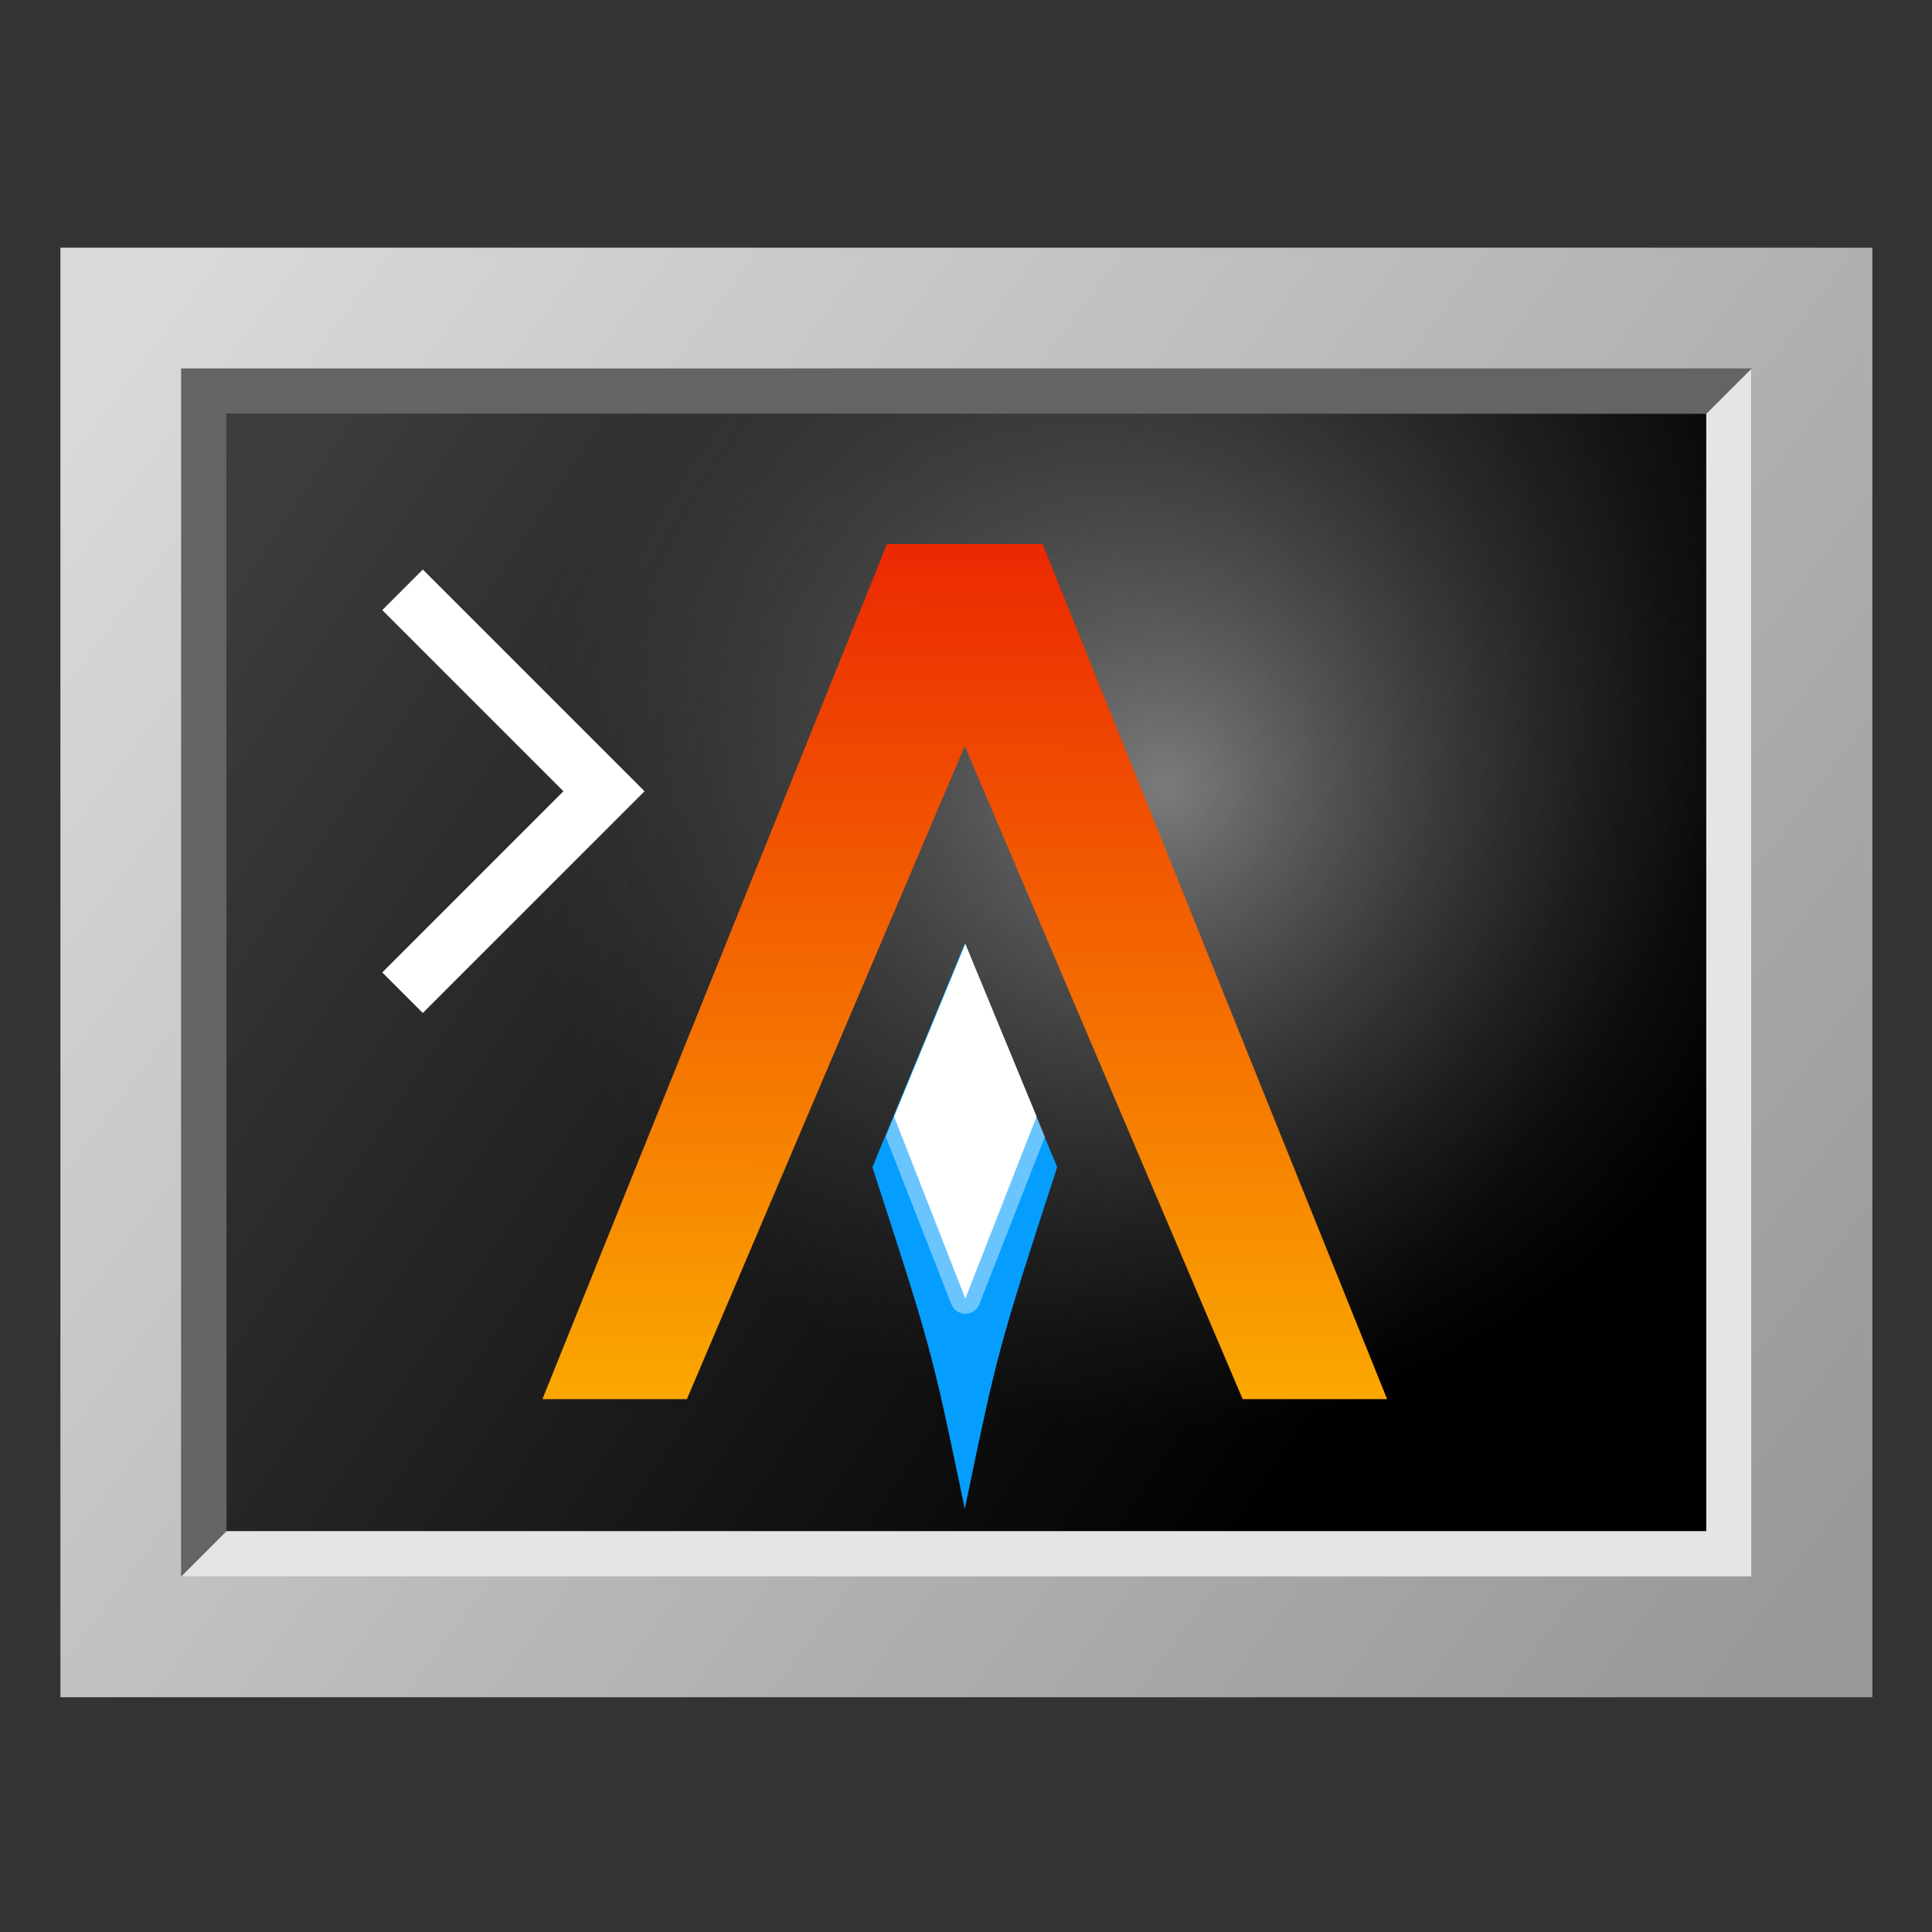 <?xml version="1.0" encoding="UTF-8" standalone="no"?>
<svg
   width="128"
   height="128"
   viewBox="0 0 33.867 33.867"
   version="1.1"
   id="svg8200"
   inkscape:version="1.1 (c68e22c387, 2021-05-23)"
   sodipodi:docname="alacritty.svg"
   xmlns:inkscape="http://www.inkscape.org/namespaces/inkscape"
   xmlns:sodipodi="http://sodipodi.sourceforge.net/DTD/sodipodi-0.dtd"
   xmlns:xlink="http://www.w3.org/1999/xlink"
   xmlns="http://www.w3.org/2000/svg"
   xmlns:svg="http://www.w3.org/2000/svg"
   xmlns:rdf="http://www.w3.org/1999/02/22-rdf-syntax-ns#"
   xmlns:cc="http://creativecommons.org/ns#"
   xmlns:dc="http://purl.org/dc/elements/1.1/">
  <rect x="0" y="0" width="33.867" height="33.867" fill="#333333" stroke="none"/>
  <defs
     id="defs8194">
    <linearGradient
       inkscape:collect="always"
       id="linearGradient5954">
      <stop
         style="stop-color:#ffffff;stop-opacity:0.435"
         offset="0"
         id="stop5950" />
      <stop
         style="stop-color:#787878;stop-opacity:0"
         offset="1"
         id="stop5952" />
    </linearGradient>
    <linearGradient
       inkscape:collect="always"
       id="linearGradient5093-3">
      <stop
         style="stop-color:#d9d9d9;stop-opacity:1"
         offset="0"
         id="stop5089" />
      <stop
         style="stop-color:#999999;stop-opacity:1"
         offset="1"
         id="stop5091" />
    </linearGradient>
    <linearGradient
       inkscape:collect="always"
       xlink:href="#linearGradient5818"
       id="linearGradient5807"
       x1="6.733"
       y1="282.179"
       x2="14.389"
       y2="287.283"
       gradientUnits="userSpaceOnUse"
       gradientTransform="matrix(2.488,0,0,2.488,-11.46,-433.678)" />
    <linearGradient
       id="linearGradient5818"
       inkscape:collect="always">
      <stop
         id="stop5814"
         offset="0"
         style="stop-color:#3c3c3c;stop-opacity:1" />
      <stop
         id="stop5816"
         offset="1"
         style="stop-color:#000000;stop-opacity:1" />
    </linearGradient>
    <radialGradient
       inkscape:collect="always"
       xlink:href="#linearGradient5954"
       id="radialGradient5948"
       gradientUnits="userSpaceOnUse"
       gradientTransform="matrix(8,0,0,8,1.6125e-4,-2077.636)"
       cx="2.514"
       cy="293.787"
       fx="2.514"
       fy="293.787"
       r="1.323" />
    <linearGradient
       inkscape:collect="always"
       xlink:href="#linearGradient5093-3"
       id="linearGradient5991"
       gradientUnits="userSpaceOnUse"
       gradientTransform="matrix(2.645,0,0,2.579,-12.124,-459.072)"
       x1="5.675"
       y1="281.042"
       x2="16.198"
       y2="288.752" />
    <linearGradient
       inkscape:collect="always"
       xlink:href="#red-orange"
       id="linearGradient11006"
       x1="19.062"
       y1="0"
       x2="19"
       y2="43.25"
       gradientUnits="userSpaceOnUse"
       gradientTransform="matrix(0.95,0,0,0.914,29.943,-23.161)" />
    <linearGradient
       id="red-orange"
       x1="0.025"
       y1="0.079"
       x2="1"
       y2="0"
       gradientUnits="userSpaceOnUse"
       gradientTransform="matrix(0,473.895,-473.895,0,547.884,192.222)">
      <stop
         offset="0"
         style="stop-color:#ec2802;stop-opacity:1"
         id="stop926" />
      <stop
         offset="1"
         style="stop-color:#fcb200;stop-opacity:1"
         id="stop928" />
    </linearGradient>
  </defs>
  <sodipodi:namedview
     id="base"
     pagecolor="#ffffff"
     bordercolor="#666666"
     borderopacity="1.0"
     inkscape:pageopacity="0.0"
     inkscape:pageshadow="2"
     inkscape:zoom="4.6354166"
     inkscape:cx="35.703371"
     inkscape:cy="72.916855"
     inkscape:document-units="px"
     inkscape:current-layer="layer1"
     inkscape:document-rotation="0"
     showgrid="false"
     units="px"
     inkscape:snap-bbox="true"
     inkscape:snap-bbox-edge-midpoints="true"
     inkscape:window-width="1920"
     inkscape:window-height="1131"
     inkscape:window-x="0"
     inkscape:window-y="0"
     inkscape:window-maximized="1"
     inkscape:pagecheckerboard="0"
     inkscape:snap-intersection-paths="true"
     inkscape:snap-grids="true">
    <inkscape:grid
       type="xygrid"
       id="grid8745" />
  </sodipodi:namedview>
  <g
     inkscape:label="Layer 1"
     inkscape:groupmode="layer"
     id="layer1"
     transform="translate(0,-263.133)"
     style="display:inline">
    <g
       transform="matrix(1.065,0,0,1.065,-0.957,-13.454)"
       id="g871"
       style="display:inline">
      <path
         sodipodi:nodetypes="ccccc"
         inkscape:connector-curvature="0"
         id="path5786"
         d="M 3.881,265.771 H 29.729 v 19.882 H 3.881 Z"
         style="color:#000000;font-style:normal;font-variant:normal;font-weight:normal;font-stretch:normal;font-size:medium;line-height:normal;font-family:sans-serif;font-variant-ligatures:normal;font-variant-position:normal;font-variant-caps:normal;font-variant-numeric:normal;font-variant-alternates:normal;font-variant-east-asian:normal;font-feature-settings:normal;text-indent:0;text-align:start;text-decoration:none;text-decoration-line:none;text-decoration-style:solid;text-decoration-color:#000000;letter-spacing:normal;word-spacing:normal;text-transform:none;writing-mode:lr-tb;direction:ltr;text-orientation:mixed;dominant-baseline:auto;baseline-shift:baseline;text-anchor:start;white-space:normal;shape-padding:0;clip-rule:nonzero;display:inline;overflow:visible;visibility:visible;isolation:auto;mix-blend-mode:normal;color-interpolation:sRGB;color-interpolation-filters:linearRGB;solid-color:#000000;solid-opacity:1;vector-effect:none;fill:url(#linearGradient5807);fill-opacity:1;fill-rule:nonzero;stroke:none;stroke-width:2.633;stroke-linecap:round;stroke-linejoin:miter;stroke-miterlimit:4;stroke-dasharray:none;stroke-dashoffset:0;stroke-opacity:1;paint-order:markers stroke fill;color-rendering:auto;image-rendering:auto;shape-rendering:auto;text-rendering:auto;enable-background:accumulate" />
      <path
         style="color:#000000;font-style:normal;font-variant:normal;font-weight:normal;font-stretch:normal;font-size:medium;line-height:normal;font-family:sans-serif;font-variant-ligatures:normal;font-variant-position:normal;font-variant-caps:normal;font-variant-numeric:normal;font-variant-alternates:normal;font-variant-east-asian:normal;font-feature-settings:normal;text-indent:0;text-align:start;text-decoration:none;text-decoration-line:none;text-decoration-style:solid;text-decoration-color:#000000;letter-spacing:normal;word-spacing:normal;text-transform:none;writing-mode:lr-tb;direction:ltr;text-orientation:mixed;dominant-baseline:auto;baseline-shift:baseline;text-anchor:start;white-space:normal;shape-padding:0;clip-rule:nonzero;display:inline;overflow:visible;visibility:visible;isolation:auto;mix-blend-mode:normal;color-interpolation:sRGB;color-interpolation-filters:linearRGB;solid-color:#000000;solid-opacity:1;vector-effect:none;fill:url(#radialGradient5948);fill-opacity:1;fill-rule:nonzero;stroke:none;stroke-width:2.633;stroke-linecap:round;stroke-linejoin:miter;stroke-miterlimit:4;stroke-dasharray:none;stroke-dashoffset:0;stroke-opacity:1;paint-order:markers stroke fill;color-rendering:auto;image-rendering:auto;shape-rendering:auto;text-rendering:auto;enable-background:accumulate"
         d="M 3.881,265.771 H 29.729 v 19.882 H 3.881 Z"
         id="path5944"
         inkscape:connector-curvature="0"
         sodipodi:nodetypes="ccccc" />
      <path
         style="color:#000000;font-style:normal;font-variant:normal;font-weight:normal;font-stretch:normal;font-size:medium;line-height:normal;font-family:sans-serif;font-variant-ligatures:normal;font-variant-position:normal;font-variant-caps:normal;font-variant-numeric:normal;font-variant-alternates:normal;font-variant-east-asian:normal;font-feature-settings:normal;font-variation-settings:normal;text-indent:0;text-align:start;text-decoration:none;text-decoration-line:none;text-decoration-style:solid;text-decoration-color:#000000;letter-spacing:normal;word-spacing:normal;text-transform:none;writing-mode:lr-tb;direction:ltr;text-orientation:mixed;dominant-baseline:auto;baseline-shift:baseline;text-anchor:start;white-space:normal;shape-padding:0;shape-margin:0;inline-size:0;clip-rule:nonzero;display:inline;overflow:visible;visibility:visible;opacity:1;isolation:auto;mix-blend-mode:normal;color-interpolation:sRGB;color-interpolation-filters:linearRGB;solid-color:#000000;solid-opacity:1;vector-effect:none;fill:#646464;fill-opacity:1;fill-rule:nonzero;stroke:none;stroke-width:1.482;stroke-linecap:butt;stroke-linejoin:miter;stroke-miterlimit:4;stroke-dasharray:none;stroke-dashoffset:0;stroke-opacity:1;paint-order:markers stroke fill;color-rendering:auto;image-rendering:auto;shape-rendering:auto;text-rendering:auto;enable-background:accumulate;stop-color:#000000;stop-opacity:1"
         d="m 3.881,265.771 -5.1e-6,19.883 0.746,-0.746 -0.004,-18.396 24.36,0.005 0.746,-0.746 z"
         id="path1168"
         sodipodi:nodetypes="ccccccc" />
      <path
         sodipodi:nodetypes="cccccccccc"
         inkscape:connector-curvature="0"
         id="rect5726"
         d="m 1.893,263.783 v 23.859 H 31.717 v -23.859 z m 1.988,1.988 H 29.729 v 19.882 H 3.881 Z"
         style="display:inline;fill:url(#linearGradient5991);fill-opacity:1;stroke:none;stroke-width:1.935;stroke-linecap:round;stroke-miterlimit:4;stroke-dasharray:none;stroke-opacity:1;paint-order:markers stroke fill" />
      <path
         style="color:#000000;font-style:normal;font-variant:normal;font-weight:normal;font-stretch:normal;font-size:medium;line-height:normal;font-family:sans-serif;font-variant-ligatures:normal;font-variant-position:normal;font-variant-caps:normal;font-variant-numeric:normal;font-variant-alternates:normal;font-variant-east-asian:normal;font-feature-settings:normal;font-variation-settings:normal;text-indent:0;text-align:start;text-decoration:none;text-decoration-line:none;text-decoration-style:solid;text-decoration-color:#000000;letter-spacing:normal;word-spacing:normal;text-transform:none;writing-mode:lr-tb;direction:ltr;text-orientation:mixed;dominant-baseline:auto;baseline-shift:baseline;text-anchor:start;white-space:normal;shape-padding:0;shape-margin:0;inline-size:0;clip-rule:nonzero;display:inline;overflow:visible;visibility:visible;opacity:1;isolation:auto;mix-blend-mode:normal;color-interpolation:sRGB;color-interpolation-filters:linearRGB;solid-color:#000000;solid-opacity:1;vector-effect:none;fill:#e5e5e5;fill-opacity:1;fill-rule:nonzero;stroke:none;stroke-width:1.482;stroke-linecap:butt;stroke-linejoin:miter;stroke-miterlimit:4;stroke-dasharray:none;stroke-dashoffset:0;stroke-opacity:1;paint-order:markers stroke fill;color-rendering:auto;image-rendering:auto;shape-rendering:auto;text-rendering:auto;enable-background:accumulate;stop-color:#000000;stop-opacity:1"
         d="m 28.983,266.517 v 18.391 H 4.627 l -0.746,0.746 H 29.729 v -19.882 z"
         id="path1164"
         sodipodi:nodetypes="ccccccc" />
      <path
         sodipodi:nodetypes="ccc"
         inkscape:connector-curvature="0"
         id="path4394"
         d="m 7.858,275.712 2.982,-2.982 -2.982,-2.982"
         style="display:inline;fill:none;fill-opacity:1;stroke:#ffffff;stroke-width:0.944;stroke-linecap:square;stroke-miterlimit:4;stroke-dasharray:none;stroke-opacity:1;paint-order:markers stroke fill" />
    </g>
    <g
       id="g4199"
       style="clip-rule:evenodd;display:inline;fill-rule:evenodd;stroke-linejoin:round;stroke-miterlimit:1.414;enable-background:new"
       transform="matrix(0.41,0,0,0.41,-2.768,282.165)">
      <path
         clip-path="none"
         sodipodi:nodetypes="ccccccc"
         inkscape:connector-curvature="0"
         id="path5352"
         d="M 44.994,1.199 44.051,3.484 C 46.585,11.288 46.585,11.288 48,18.095 49.415,11.288 49.415,11.288 51.949,3.484 L 51.006,1.199 48,-6.084 Z"
         style="clip-rule:evenodd;fill:#069efe;fill-opacity:1;fill-rule:evenodd;stroke:none;stroke-width:0.183;stroke-linecap:butt;stroke-linejoin:miter;stroke-miterlimit:1.414;stroke-dasharray:none;stroke-opacity:0.433;paint-order:stroke markers fill" />
      <path
         sodipodi:nodetypes="cccccccc"
         inkscape:connector-curvature="0"
         id="path5336"
         d="m 44.674,-23.161 h 6.653 L 66.057,13.399 H 59.88 L 48,-14.524 36.12,13.399 H 29.943 Z"
         style="clip-rule:evenodd;fill:url(#linearGradient11006);fill-opacity:1;fill-rule:evenodd;stroke:url(#linearGradient10962);stroke-width:0;stroke-linecap:butt;stroke-linejoin:miter;stroke-miterlimit:1.414;stroke-dasharray:none;stroke-opacity:1" />
      <path
         id="path9580"
         clip-path="none"
         style="clip-rule:evenodd;display:inline;fill:#ffffff;fill-opacity:1;fill-rule:evenodd;stroke:none;stroke-width:0;stroke-linecap:round;stroke-linejoin:round;stroke-miterlimit:0;stroke-dasharray:none;stroke-dashoffset:0;stroke-opacity:1;paint-order:markers fill stroke"
         d="M 64,62.492 59.338,73.789 59.277,73.934 64,86 68.723,73.934 68.662,73.789 Z"
         transform="matrix(0.645,0,0,0.645,6.744,-46.368)" />
      <path
         id="path4579"
         style="color:#000000;fill:#ffffff;fill-opacity:0.4;stroke-linecap:round;stroke-miterlimit:0;-inkscape-stroke:none;paint-order:markers fill stroke"
         d="m 64,62.492 -4.662,11.297 -0.611,1.482 4.342,11.094 c 0.331,0.849 1.532,0.849 1.863,0 l 4.342,-11.094 -0.611,-1.482 z"
         transform="matrix(0.645,0,0,0.645,6.744,-46.368)"
         sodipodi:nodetypes="cccccccc" />
    </g>
  </g>
</svg>

